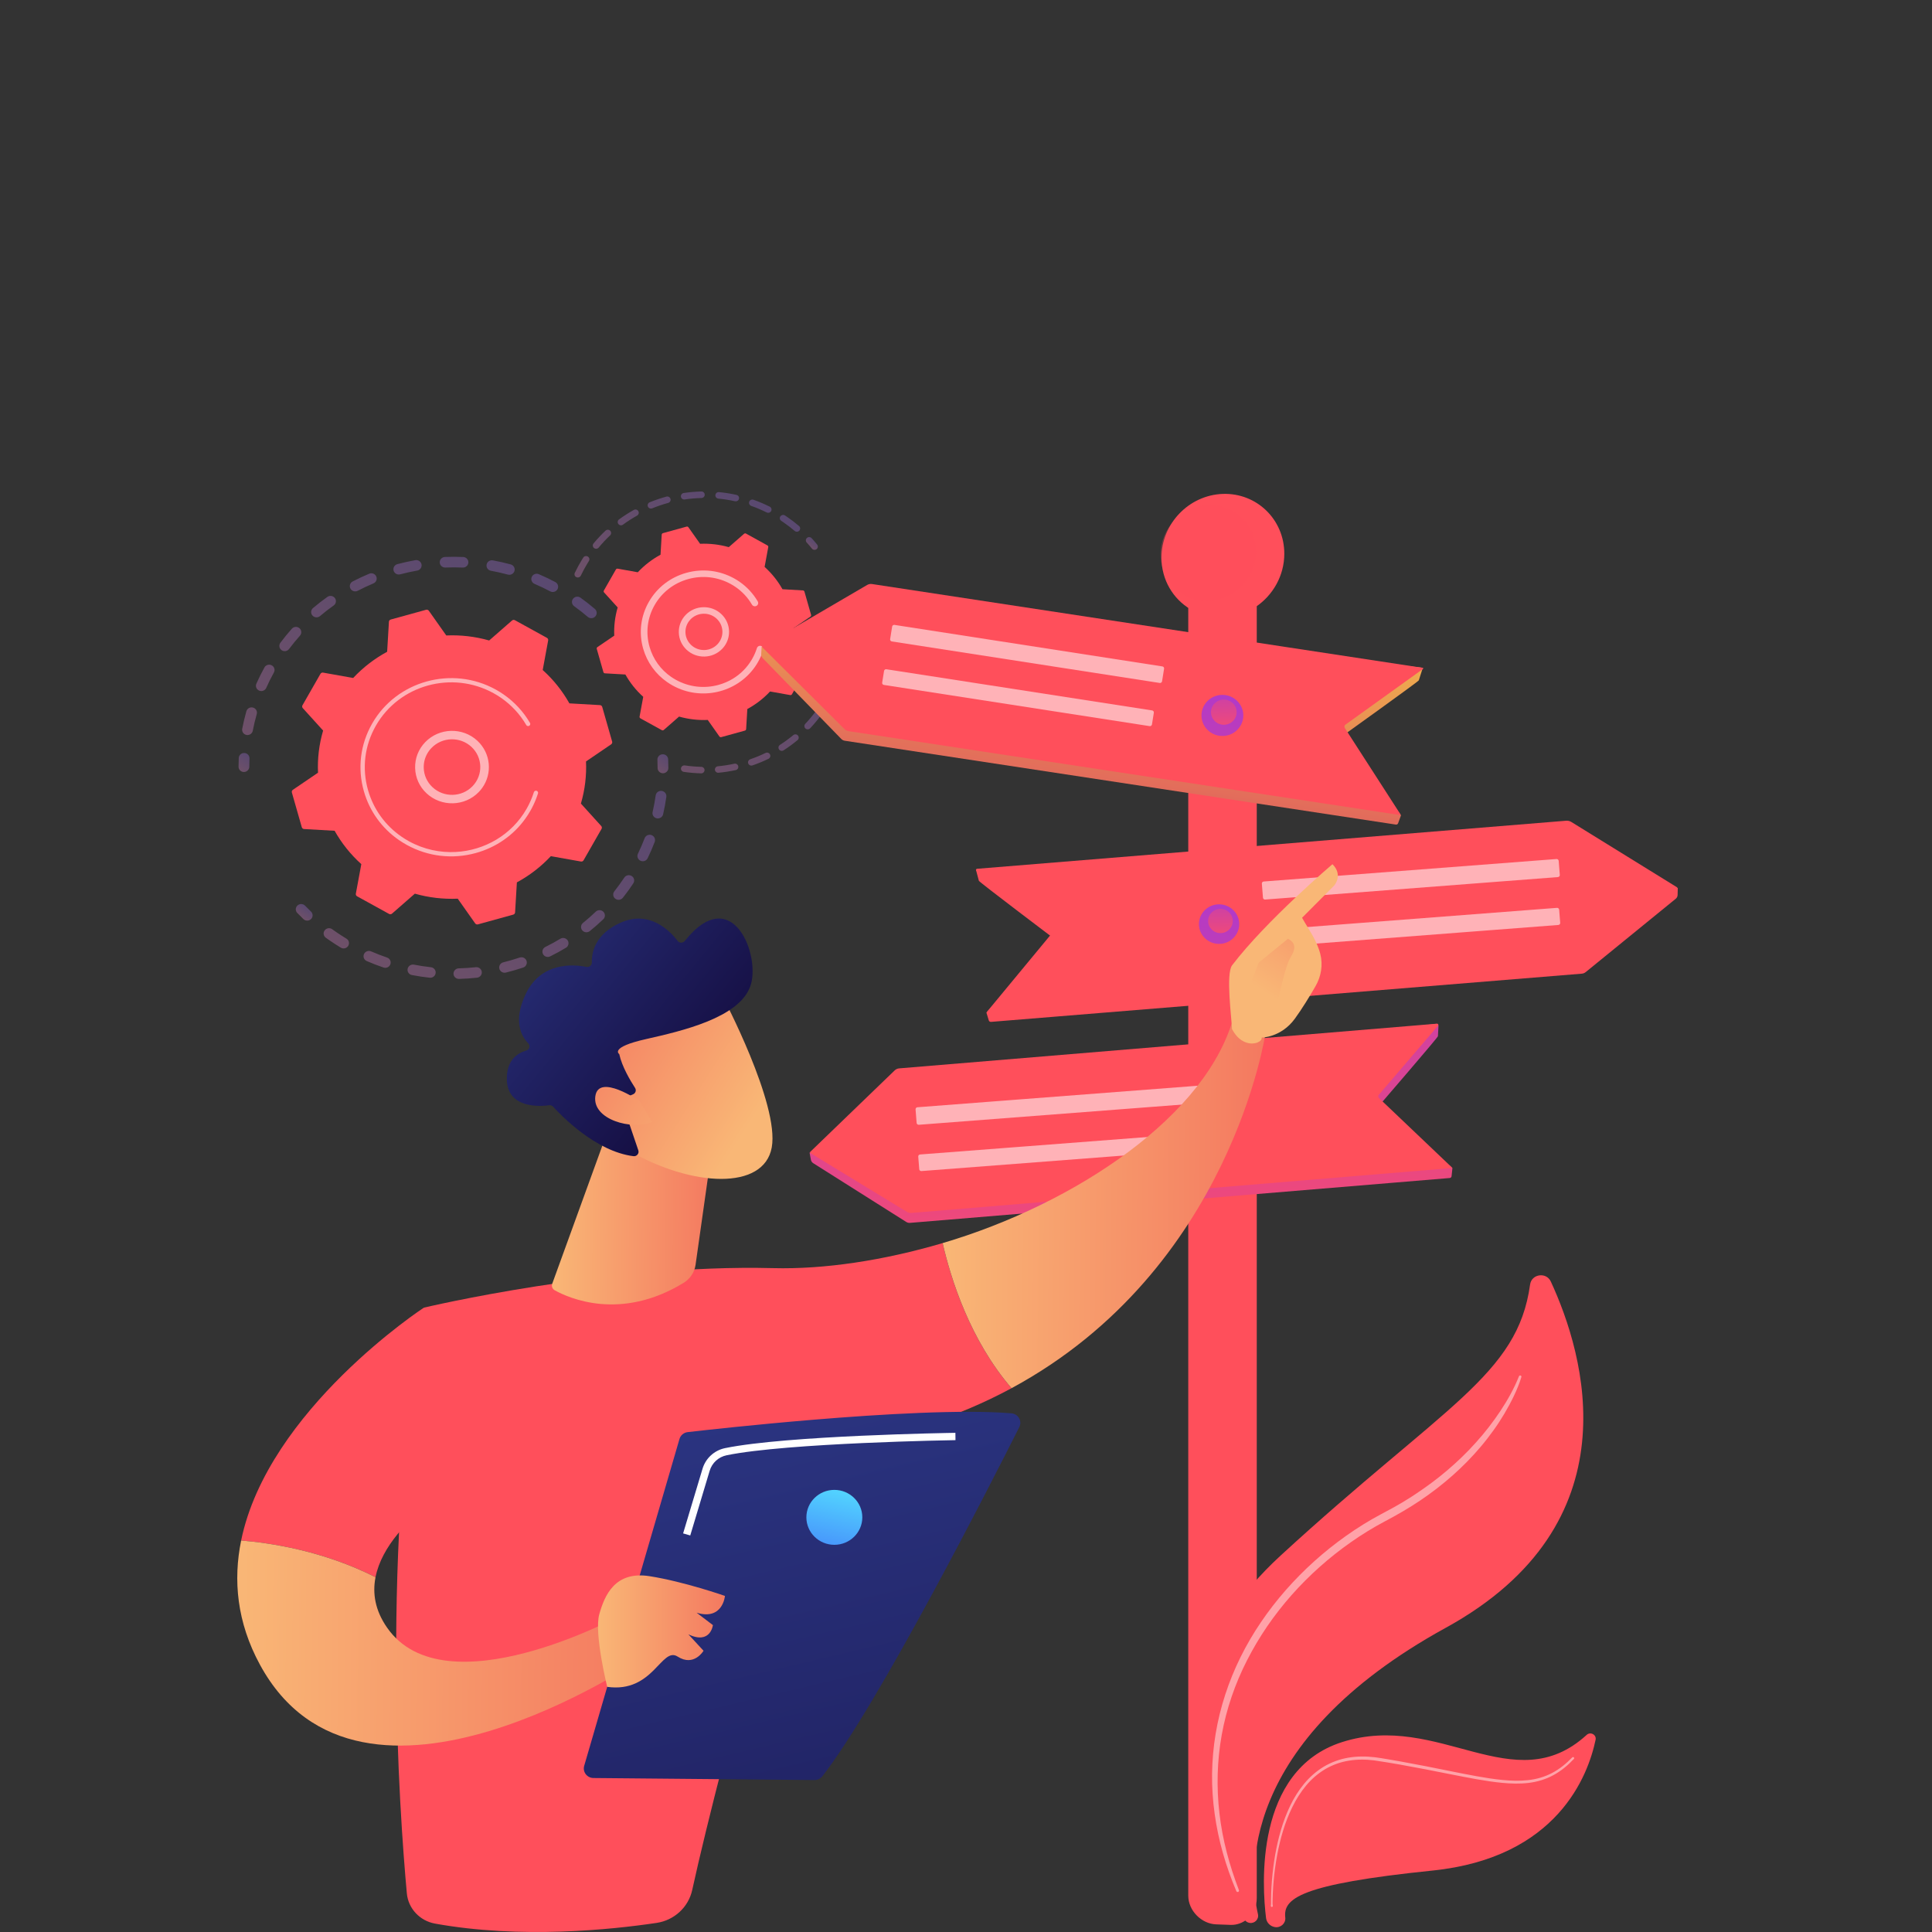 <svg width="114" height="114" viewBox="0 0 114 114" fill="none" xmlns="http://www.w3.org/2000/svg">
<rect x="0" y="0" width="114" height="114" fill="#333333" stroke="none"/>
<g clip-path="url(#clip0_1278_1641)">
<g opacity="0.3">
<path d="M35.13 36.37C35.015 36.5 34.814 36.513 34.682 36.4C34.425 36.18 34.155 35.968 33.879 35.77C33.739 35.669 33.707 35.477 33.806 35.339C33.807 35.337 33.809 35.335 33.81 35.334C33.913 35.195 34.112 35.165 34.253 35.267C34.544 35.475 34.829 35.699 35.099 35.93C35.222 36.036 35.243 36.215 35.151 36.344C35.144 36.353 35.137 36.362 35.13 36.37ZM32.466 34.894C32.164 34.734 31.854 34.586 31.541 34.452C31.381 34.384 31.307 34.2 31.377 34.042C31.447 33.884 31.633 33.812 31.794 33.88C32.123 34.021 32.45 34.177 32.767 34.345C32.922 34.427 32.979 34.616 32.896 34.768C32.89 34.779 32.883 34.789 32.876 34.799C32.785 34.926 32.609 34.97 32.466 34.894ZM29.967 33.905C29.638 33.816 29.301 33.739 28.965 33.678C28.793 33.646 28.68 33.483 28.712 33.314C28.744 33.145 28.91 33.033 29.082 33.065C29.436 33.129 29.791 33.21 30.137 33.304C30.306 33.35 30.404 33.522 30.358 33.688C30.348 33.723 30.332 33.756 30.312 33.784C30.237 33.889 30.1 33.941 29.967 33.905ZM27.306 33.49C26.965 33.475 26.618 33.474 26.277 33.488C26.102 33.495 25.954 33.361 25.947 33.189C25.94 33.017 26.077 32.872 26.252 32.865C26.611 32.85 26.975 32.851 27.334 32.867C27.509 32.874 27.645 33.02 27.637 33.192C27.634 33.254 27.613 33.31 27.58 33.357C27.52 33.442 27.419 33.495 27.306 33.49ZM24.617 33.668C24.282 33.727 23.944 33.802 23.614 33.889C23.444 33.934 23.27 33.836 23.224 33.669C23.179 33.503 23.279 33.332 23.448 33.287C23.796 33.195 24.151 33.117 24.504 33.054C24.677 33.023 24.842 33.136 24.873 33.305C24.889 33.391 24.867 33.474 24.82 33.54C24.774 33.605 24.703 33.653 24.617 33.668ZM22.035 34.425C21.721 34.556 21.409 34.703 21.107 34.86C20.952 34.94 20.76 34.882 20.678 34.73C20.596 34.578 20.655 34.389 20.81 34.309C21.127 34.144 21.456 33.99 21.787 33.852C21.948 33.784 22.135 33.858 22.203 34.017C22.248 34.12 22.232 34.233 22.17 34.318C22.138 34.364 22.092 34.402 22.035 34.425ZM14.545 43.367C14.373 43.335 14.26 43.172 14.292 43.003C14.359 42.656 14.441 42.308 14.538 41.967C14.585 41.801 14.761 41.704 14.929 41.751C15.098 41.797 15.197 41.969 15.15 42.135C15.058 42.458 14.979 42.789 14.916 43.118C14.907 43.163 14.889 43.205 14.864 43.24C14.794 43.337 14.672 43.391 14.545 43.367ZM19.69 35.726C19.413 35.922 19.142 36.133 18.884 36.352C18.751 36.464 18.55 36.45 18.436 36.319C18.321 36.189 18.337 35.993 18.469 35.88C18.741 35.649 19.027 35.427 19.318 35.22C19.46 35.12 19.658 35.151 19.761 35.29C19.843 35.401 19.84 35.546 19.764 35.652C19.744 35.68 19.719 35.705 19.69 35.726ZM15.292 40.75C15.131 40.681 15.058 40.498 15.128 40.34C15.272 40.016 15.432 39.695 15.603 39.384C15.686 39.232 15.88 39.176 16.034 39.259C16.188 39.341 16.245 39.53 16.162 39.681C15.999 39.977 15.847 40.282 15.71 40.589C15.701 40.609 15.691 40.627 15.678 40.644C15.593 40.763 15.432 40.811 15.292 40.75ZM17.7 37.508C17.475 37.76 17.259 38.025 17.056 38.295C16.952 38.434 16.754 38.464 16.613 38.362C16.473 38.261 16.442 38.07 16.541 37.931C16.542 37.93 16.543 37.928 16.545 37.926C16.758 37.641 16.986 37.362 17.222 37.097C17.338 36.968 17.538 36.954 17.67 37.068C17.793 37.174 17.813 37.353 17.721 37.481C17.714 37.49 17.707 37.499 17.7 37.508Z" fill="url(#paint0_linear_1278_1641)"/>
<path d="M14.652 45.42C14.688 45.369 14.709 45.308 14.71 45.242C14.71 45.081 14.715 44.918 14.722 44.757C14.73 44.584 14.595 44.438 14.419 44.431C14.244 44.423 14.095 44.556 14.088 44.728C14.08 44.898 14.075 45.07 14.075 45.239C14.074 45.411 14.215 45.552 14.391 45.553C14.498 45.553 14.594 45.5 14.652 45.42Z" fill="url(#paint1_linear_1278_1641)"/>
</g>
<g opacity="0.3">
<path d="M18.388 54.189C18.476 54.066 18.463 53.895 18.349 53.787C18.232 53.675 18.115 53.559 18.002 53.441C17.881 53.316 17.68 53.311 17.553 53.429C17.425 53.548 17.42 53.745 17.541 53.87C17.66 53.994 17.783 54.116 17.907 54.234C18.032 54.354 18.233 54.351 18.356 54.228C18.367 54.216 18.378 54.203 18.388 54.189Z" fill="url(#paint2_linear_1278_1641)"/>
<path d="M36.751 52.975C36.643 53.111 36.444 53.135 36.305 53.029C36.167 52.924 36.142 52.728 36.25 52.592C36.455 52.333 36.652 52.062 36.838 51.782C36.933 51.639 37.131 51.598 37.277 51.692C37.424 51.786 37.465 51.98 37.369 52.123C37.289 52.244 37.206 52.364 37.123 52.481C37.003 52.649 36.878 52.815 36.751 52.975ZM37.793 50.789C37.634 50.715 37.567 50.529 37.642 50.374C37.786 50.075 37.92 49.767 38.038 49.459C38.099 49.298 38.282 49.216 38.446 49.276C38.61 49.337 38.694 49.517 38.632 49.678C38.508 50.003 38.368 50.327 38.216 50.641C38.208 50.658 38.199 50.673 38.188 50.687C38.101 50.809 37.935 50.855 37.793 50.789ZM35.597 54.241C35.345 54.483 35.077 54.718 34.804 54.939C34.668 55.048 34.468 55.029 34.357 54.896C34.245 54.763 34.265 54.566 34.401 54.457C34.661 54.247 34.914 54.024 35.154 53.794C35.28 53.674 35.481 53.677 35.603 53.8C35.712 53.909 35.722 54.076 35.636 54.197C35.625 54.212 35.612 54.227 35.597 54.241ZM38.748 48.285C38.577 48.247 38.47 48.08 38.508 47.912C38.582 47.59 38.643 47.261 38.689 46.935C38.713 46.764 38.873 46.645 39.047 46.669C39.221 46.692 39.342 46.849 39.318 47.02C39.27 47.364 39.206 47.711 39.128 48.05C39.118 48.091 39.101 48.128 39.078 48.16C39.006 48.261 38.878 48.314 38.748 48.285ZM33.395 55.923C33.094 56.105 32.782 56.276 32.465 56.432C32.309 56.51 32.118 56.448 32.039 56.294C31.96 56.14 32.023 55.953 32.18 55.875C32.48 55.727 32.778 55.564 33.063 55.392C33.213 55.302 33.408 55.348 33.5 55.494C33.568 55.604 33.56 55.738 33.489 55.837C33.465 55.871 33.434 55.901 33.395 55.923ZM30.871 57.091C30.537 57.203 30.193 57.303 29.85 57.388C29.68 57.43 29.508 57.329 29.465 57.162C29.422 56.995 29.525 56.825 29.695 56.783C30.021 56.703 30.347 56.608 30.665 56.501C30.831 56.445 31.012 56.532 31.069 56.694C31.103 56.793 31.084 56.896 31.028 56.975C30.991 57.027 30.937 57.069 30.871 57.091ZM28.148 57.69C27.796 57.728 27.438 57.753 27.085 57.762C26.91 57.767 26.764 57.631 26.759 57.459C26.755 57.286 26.893 57.144 27.068 57.139C27.404 57.13 27.743 57.107 28.078 57.071C28.252 57.052 28.409 57.175 28.428 57.346C28.437 57.425 28.416 57.5 28.372 57.559C28.322 57.63 28.242 57.68 28.148 57.69ZM25.356 57.692C25.004 57.654 24.65 57.6 24.303 57.533C24.131 57.5 24.019 57.336 24.053 57.167C24.087 56.998 24.254 56.888 24.426 56.921C24.755 56.985 25.091 57.035 25.426 57.072C25.6 57.091 25.726 57.245 25.706 57.416C25.7 57.47 25.68 57.519 25.651 57.561C25.587 57.651 25.475 57.705 25.356 57.692ZM22.631 57.09C22.297 56.977 21.964 56.849 21.64 56.708C21.48 56.638 21.407 56.454 21.478 56.296C21.549 56.139 21.737 56.068 21.897 56.137C22.205 56.271 22.521 56.393 22.838 56.501C23.004 56.557 23.092 56.734 23.035 56.897C23.025 56.925 23.011 56.951 22.995 56.975C22.915 57.086 22.768 57.137 22.631 57.09ZM20.109 55.917C19.888 55.783 19.668 55.641 19.455 55.494C19.378 55.441 19.302 55.387 19.226 55.333C19.085 55.231 19.051 55.035 19.159 54.897C19.262 54.758 19.461 54.728 19.602 54.83C19.674 54.882 19.747 54.933 19.82 54.984C20.022 55.123 20.231 55.259 20.442 55.386C20.591 55.476 20.638 55.668 20.546 55.815C20.543 55.82 20.539 55.826 20.535 55.831C20.44 55.965 20.253 56.004 20.109 55.917Z" fill="url(#paint3_linear_1278_1641)"/>
<path d="M39.379 45.495C39.416 45.445 39.437 45.383 39.437 45.316C39.437 45.148 39.433 44.975 39.426 44.805C39.419 44.633 39.271 44.499 39.096 44.507C38.921 44.514 38.784 44.659 38.792 44.831C38.799 44.993 38.802 45.156 38.802 45.316C38.802 45.488 38.944 45.628 39.12 45.628C39.227 45.628 39.322 45.575 39.379 45.495Z" fill="url(#paint4_linear_1278_1641)"/>
</g>
<path d="M35.535 41.712C35.518 41.652 35.464 41.609 35.401 41.606L33.598 41.503C33.191 40.778 32.663 40.11 32.023 39.535L32.345 37.79C32.356 37.729 32.327 37.668 32.272 37.637L30.383 36.596C30.328 36.565 30.259 36.572 30.212 36.614L28.864 37.792C28.03 37.555 27.175 37.459 26.333 37.496L25.304 36.038C25.268 35.987 25.203 35.964 25.142 35.98L23.057 36.556C22.996 36.572 22.952 36.626 22.949 36.687L22.844 38.458C22.105 38.858 21.426 39.377 20.84 40.005L19.064 39.689C19.002 39.678 18.939 39.706 18.909 39.761L17.848 41.616C17.817 41.67 17.825 41.738 17.866 41.784L19.066 43.108C18.825 43.927 18.728 44.767 18.765 45.594L17.28 46.604C17.228 46.64 17.205 46.703 17.222 46.764L17.808 48.812C17.825 48.872 17.879 48.914 17.942 48.918L19.744 49.021C20.152 49.746 20.68 50.413 21.32 50.989L20.997 52.734C20.986 52.795 21.015 52.856 21.071 52.887L22.959 53.928C23.015 53.959 23.084 53.952 23.131 53.91L24.479 52.732C25.313 52.969 26.167 53.064 27.01 53.028L28.038 54.486C28.074 54.537 28.139 54.56 28.2 54.544L30.286 53.968C30.347 53.951 30.39 53.898 30.394 53.837L30.499 52.066C31.237 51.666 31.916 51.147 32.503 50.519L34.278 50.835C34.34 50.846 34.403 50.818 34.434 50.763L35.495 48.908C35.525 48.854 35.518 48.786 35.476 48.74L34.277 47.416C34.518 46.597 34.615 45.757 34.578 44.93L36.062 43.92C36.114 43.884 36.138 43.82 36.121 43.76L35.535 41.712Z" fill="#FF4F5B"/>
<path opacity="0.56" d="M28.251 46.734C27.425 47.59 26.044 47.625 25.173 46.814C24.751 46.421 24.51 45.89 24.495 45.319C24.479 44.748 24.691 44.205 25.091 43.791C25.918 42.935 27.298 42.899 28.169 43.71C28.962 44.449 29.064 45.638 28.454 46.491C28.393 46.575 28.326 46.657 28.251 46.734ZM25.003 45.306C25.014 45.744 25.199 46.151 25.523 46.452C26.191 47.074 27.249 47.047 27.883 46.39C28.516 45.734 28.488 44.694 27.82 44.072C27.152 43.45 26.093 43.478 25.46 44.134C25.403 44.193 25.35 44.256 25.303 44.322C25.099 44.608 24.993 44.95 25.003 45.306Z" fill="white"/>
<path opacity="0.56" d="M31.001 48.302C31.106 48.156 31.204 48.003 31.294 47.845C31.323 47.795 31.351 47.745 31.377 47.694C31.51 47.444 31.622 47.184 31.711 46.919C31.713 46.915 31.714 46.911 31.715 46.908C31.718 46.897 31.722 46.887 31.725 46.877C31.732 46.857 31.738 46.837 31.745 46.816C31.761 46.764 31.74 46.708 31.697 46.678C31.686 46.67 31.674 46.665 31.661 46.661C31.594 46.64 31.523 46.678 31.502 46.743C31.396 47.082 31.251 47.411 31.073 47.723C30.189 49.271 28.587 50.179 26.904 50.271C25.968 50.323 25.006 50.122 24.13 49.639C23.976 49.554 23.828 49.462 23.686 49.364C22.729 48.703 22.038 47.747 21.717 46.625C21.349 45.337 21.513 43.985 22.18 42.819C23.557 40.409 26.671 39.551 29.123 40.903C29.274 40.986 29.421 41.077 29.562 41.174C30.172 41.596 30.682 42.144 31.053 42.781C31.062 42.798 31.075 42.811 31.09 42.821C31.129 42.848 31.182 42.852 31.226 42.827C31.287 42.793 31.308 42.717 31.273 42.657C30.884 41.988 30.348 41.413 29.707 40.97C29.559 40.868 29.406 40.773 29.247 40.685C26.673 39.266 23.402 40.169 21.958 42.696C21.258 43.921 21.085 45.34 21.472 46.693C21.808 47.87 22.534 48.874 23.539 49.568C23.688 49.671 23.844 49.767 24.005 49.856C25.252 50.544 26.697 50.713 28.074 50.334C29.273 50.003 30.295 49.29 31.001 48.302Z" fill="white"/>
<g opacity="0.3">
<path d="M48.224 32.362C48.273 32.294 48.273 32.2 48.217 32.132C48.113 32.004 48.004 31.877 47.893 31.756C47.82 31.677 47.697 31.67 47.616 31.741C47.535 31.812 47.529 31.934 47.601 32.013C47.708 32.129 47.811 32.25 47.91 32.372C47.977 32.455 48.101 32.469 48.186 32.402C48.201 32.391 48.214 32.377 48.224 32.362Z" fill="url(#paint5_linear_1278_1641)"/>
<path d="M47.168 31.309C47.096 31.389 46.973 31.398 46.891 31.328C46.685 31.152 46.466 30.985 46.243 30.831C46.196 30.798 46.148 30.766 46.1 30.734C46.01 30.675 45.986 30.555 46.046 30.467C46.107 30.386 46.228 30.355 46.319 30.415C46.369 30.448 46.419 30.481 46.468 30.516C46.703 30.677 46.931 30.853 47.148 31.037C47.225 31.102 47.237 31.213 47.18 31.293C47.176 31.299 47.172 31.304 47.168 31.309ZM45.241 30.239C44.945 30.092 44.638 29.961 44.327 29.851C44.225 29.815 44.173 29.704 44.209 29.604C44.246 29.505 44.358 29.452 44.46 29.488C44.786 29.604 45.108 29.741 45.418 29.895C45.515 29.944 45.553 30.06 45.504 30.155C45.5 30.163 45.495 30.171 45.49 30.178C45.434 30.256 45.329 30.283 45.241 30.239ZM43.371 29.577C43.048 29.505 42.718 29.453 42.388 29.421C42.28 29.41 42.202 29.316 42.212 29.21C42.223 29.104 42.318 29.027 42.426 29.038C42.772 29.071 43.119 29.126 43.457 29.201C43.563 29.224 43.629 29.327 43.605 29.431C43.599 29.456 43.589 29.48 43.575 29.499C43.531 29.561 43.451 29.594 43.371 29.577ZM41.393 29.386C41.062 29.394 40.728 29.423 40.402 29.471C40.294 29.486 40.195 29.414 40.179 29.309C40.163 29.204 40.236 29.106 40.343 29.09C40.686 29.039 41.036 29.009 41.383 29C41.492 28.997 41.582 29.082 41.584 29.188C41.585 29.231 41.572 29.271 41.549 29.303C41.514 29.352 41.458 29.384 41.393 29.386ZM39.428 29.675C39.108 29.762 38.792 29.869 38.486 29.994C38.387 30.035 38.272 29.988 38.23 29.89C38.189 29.791 38.236 29.679 38.336 29.638C38.656 29.507 38.988 29.395 39.322 29.303C39.427 29.275 39.535 29.335 39.564 29.437C39.58 29.495 39.568 29.554 39.535 29.6C39.51 29.635 39.473 29.662 39.428 29.675ZM37.593 30.424C37.305 30.584 37.025 30.764 36.76 30.958C36.673 31.022 36.551 31.004 36.486 30.919C36.421 30.834 36.439 30.713 36.526 30.649C36.803 30.446 37.097 30.258 37.399 30.089C37.493 30.036 37.613 30.069 37.666 30.161C37.705 30.228 37.698 30.308 37.656 30.367C37.64 30.39 37.619 30.409 37.593 30.424ZM36.001 31.59C35.763 31.814 35.536 32.057 35.327 32.31C35.259 32.392 35.135 32.404 35.051 32.337C34.967 32.27 34.955 32.15 35.022 32.066C35.242 31.801 35.48 31.547 35.729 31.312C35.807 31.238 35.932 31.241 36.007 31.317C36.073 31.385 36.078 31.488 36.026 31.561C36.018 31.572 36.01 31.582 36.001 31.59ZM34.012 34.058C33.913 34.013 33.871 33.898 33.917 33.802C34.044 33.535 34.188 33.27 34.344 33.016C34.368 32.977 34.392 32.939 34.416 32.901C34.471 32.81 34.595 32.784 34.687 32.84C34.778 32.897 34.806 33.016 34.748 33.106C34.725 33.142 34.703 33.178 34.68 33.215C34.531 33.458 34.393 33.711 34.272 33.965C34.267 33.975 34.261 33.985 34.255 33.994C34.201 34.069 34.099 34.098 34.012 34.058Z" fill="url(#paint6_linear_1278_1641)"/>
</g>
<g opacity="0.3">
<path d="M48.453 42.194C48.253 42.466 48.035 42.728 47.803 42.974C47.73 43.052 47.605 43.057 47.526 42.984C47.446 42.912 47.443 42.79 47.515 42.712C47.736 42.478 47.944 42.227 48.136 41.968C48.199 41.882 48.321 41.862 48.409 41.925C48.496 41.986 48.517 42.105 48.455 42.191C48.454 42.192 48.454 42.193 48.453 42.194ZM48.737 41.417C48.642 41.366 48.608 41.248 48.661 41.156C48.818 40.876 48.96 40.583 49.083 40.287C49.124 40.189 49.238 40.141 49.338 40.181C49.439 40.221 49.487 40.333 49.446 40.432C49.318 40.743 49.169 41.049 49.004 41.342C49 41.348 48.996 41.354 48.992 41.36C48.935 41.439 48.826 41.465 48.737 41.417ZM47.061 43.671C46.799 43.888 46.522 44.091 46.238 44.274C46.147 44.332 46.025 44.307 45.966 44.218C45.907 44.13 45.932 44.01 46.023 43.952C46.294 43.777 46.559 43.583 46.808 43.377C46.89 43.308 47.014 43.318 47.084 43.4C47.143 43.468 47.145 43.565 47.095 43.635C47.085 43.648 47.074 43.66 47.061 43.671ZM49.533 39.611C49.428 39.584 49.366 39.478 49.394 39.375C49.479 39.066 49.545 38.749 49.59 38.433C49.606 38.328 49.705 38.254 49.812 38.269C49.919 38.284 49.994 38.381 49.979 38.486C49.931 38.819 49.862 39.151 49.773 39.475C49.767 39.498 49.757 39.518 49.744 39.536C49.698 39.6 49.614 39.633 49.533 39.611ZM45.346 44.774C45.041 44.922 44.722 45.053 44.4 45.164C44.298 45.199 44.186 45.146 44.15 45.046C44.114 44.946 44.168 44.836 44.27 44.801C44.577 44.695 44.881 44.57 45.173 44.428C45.27 44.381 45.387 44.42 45.435 44.516C45.468 44.581 45.46 44.656 45.42 44.712C45.402 44.737 45.377 44.759 45.346 44.774ZM43.413 45.44C43.079 45.512 42.738 45.565 42.398 45.597C42.291 45.608 42.195 45.53 42.185 45.425C42.174 45.319 42.253 45.224 42.361 45.214C42.684 45.184 43.01 45.133 43.329 45.064C43.434 45.041 43.539 45.107 43.562 45.211C43.574 45.266 43.562 45.32 43.531 45.363C43.504 45.401 43.462 45.43 43.413 45.44ZM41.372 45.633C41.03 45.624 40.686 45.595 40.349 45.546C40.241 45.531 40.167 45.433 40.183 45.328C40.199 45.223 40.299 45.15 40.406 45.165C40.727 45.212 41.056 45.24 41.382 45.248C41.49 45.251 41.576 45.339 41.573 45.445C41.572 45.485 41.559 45.521 41.537 45.551C41.501 45.602 41.44 45.635 41.372 45.633Z" fill="url(#paint7_linear_1278_1641)"/>
<path d="M50.025 37.579C50.047 37.549 50.06 37.512 50.061 37.472C50.064 37.307 50.062 37.141 50.055 36.979C50.05 36.873 49.959 36.79 49.851 36.795C49.743 36.8 49.659 36.889 49.663 36.995C49.67 37.15 49.672 37.308 49.669 37.465C49.667 37.571 49.753 37.659 49.862 37.661C49.929 37.662 49.989 37.63 50.025 37.579Z" fill="url(#paint8_linear_1278_1641)"/>
</g>
<path d="M47.467 34.909C47.456 34.869 47.42 34.84 47.377 34.838L46.171 34.768C45.898 34.283 45.545 33.837 45.117 33.451L45.332 32.284C45.34 32.243 45.32 32.202 45.283 32.182L44.02 31.485C43.983 31.464 43.937 31.469 43.905 31.497L43.003 32.285C42.445 32.127 41.873 32.063 41.31 32.087L40.621 31.112C40.597 31.077 40.554 31.062 40.513 31.073L39.117 31.459C39.077 31.47 39.048 31.505 39.045 31.547L38.975 32.732C38.48 33 38.026 33.347 37.634 33.767L36.446 33.555C36.404 33.548 36.362 33.567 36.342 33.603L35.632 34.845C35.611 34.881 35.616 34.926 35.644 34.957L36.447 35.843C36.286 36.391 36.221 36.953 36.245 37.507L35.252 38.183C35.217 38.206 35.201 38.249 35.213 38.289L35.605 39.66C35.616 39.7 35.652 39.728 35.694 39.731L36.901 39.8C37.173 40.285 37.527 40.732 37.955 41.117L37.739 42.284C37.732 42.325 37.752 42.366 37.788 42.387L39.052 43.084C39.089 43.104 39.135 43.099 39.167 43.072L40.069 42.283C40.627 42.441 41.199 42.505 41.762 42.481L42.45 43.457C42.474 43.491 42.518 43.506 42.559 43.495L43.955 43.11C43.995 43.099 44.024 43.063 44.027 43.022L44.097 41.837C44.592 41.569 45.046 41.222 45.438 40.802L46.626 41.014C46.668 41.021 46.71 41.002 46.73 40.965L47.44 39.724C47.461 39.688 47.456 39.643 47.428 39.612L46.625 38.726C46.786 38.178 46.851 37.616 46.827 37.062L47.82 36.386C47.855 36.363 47.87 36.32 47.859 36.28L47.467 34.909Z" fill="#FF4F5B"/>
<path opacity="0.56" d="M42.612 38.287C42.34 38.569 41.971 38.73 41.575 38.741C41.179 38.751 40.803 38.609 40.516 38.342C39.922 37.789 39.898 36.867 40.46 36.282C41.023 35.699 41.963 35.675 42.556 36.227C42.844 36.495 43.008 36.857 43.019 37.246C43.027 37.562 42.933 37.865 42.751 38.12C42.709 38.178 42.663 38.234 42.612 38.287ZM40.785 38.062C40.996 38.259 41.273 38.363 41.565 38.356C41.856 38.348 42.127 38.229 42.328 38.022C42.528 37.814 42.634 37.542 42.627 37.256C42.619 36.97 42.498 36.703 42.287 36.507C41.85 36.1 41.158 36.118 40.744 36.547C40.707 36.586 40.673 36.626 40.643 36.669C40.337 37.096 40.388 37.692 40.785 38.062Z" fill="white"/>
<path opacity="0.56" d="M44.526 39.378C44.598 39.278 44.664 39.175 44.726 39.066C44.849 38.851 44.951 38.623 45.027 38.388C45.03 38.378 45.033 38.367 45.037 38.356C45.062 38.275 45.03 38.189 44.962 38.142C44.946 38.131 44.927 38.122 44.907 38.115C44.803 38.084 44.694 38.142 44.662 38.243C44.593 38.462 44.499 38.676 44.384 38.877C44.378 38.888 44.371 38.899 44.365 38.91C44.088 39.384 43.702 39.772 43.24 40.051C42.99 40.202 42.717 40.321 42.427 40.404C42.425 40.405 42.423 40.405 42.42 40.406C42.413 40.408 42.406 40.41 42.399 40.412C41.55 40.646 40.659 40.542 39.89 40.118C39.79 40.063 39.694 40.004 39.602 39.94C38.983 39.512 38.535 38.893 38.327 38.167C38.089 37.333 38.196 36.458 38.627 35.703C39.059 34.948 39.764 34.403 40.613 34.168C41.462 33.934 42.353 34.039 43.122 34.463C43.22 34.517 43.315 34.575 43.406 34.638C43.801 34.911 44.131 35.266 44.371 35.678C44.386 35.704 44.406 35.725 44.429 35.74C44.489 35.782 44.57 35.788 44.639 35.75C44.733 35.697 44.766 35.58 44.712 35.487C44.443 35.026 44.074 34.629 43.632 34.323C43.53 34.253 43.424 34.187 43.314 34.127C42.454 33.653 41.457 33.536 40.507 33.798C39.557 34.06 38.768 34.669 38.286 35.514C37.803 36.359 37.684 37.338 37.95 38.272C38.183 39.084 38.683 39.776 39.376 40.255C39.479 40.326 39.587 40.393 39.698 40.454C41.363 41.372 43.451 40.882 44.526 39.378Z" fill="white"/>
<path d="M74.157 35.42V111.999C74.157 112.504 73.949 112.961 73.594 113.243C73.325 113.457 72.985 113.594 72.611 113.58L71.757 113.549C70.894 113.517 70.115 112.741 70.115 111.855V35.549L74.157 35.42Z" fill="#FF4F5B"/>
<path d="M75.782 32.672C75.782 33.964 75.114 35.121 74.107 35.802C73.54 36.185 72.867 36.417 72.146 36.438C71.789 36.448 71.442 36.407 71.116 36.319C70.871 36.253 70.636 36.161 70.415 36.046C70.359 36.016 70.304 35.986 70.249 35.953C69.219 35.344 68.535 34.218 68.535 32.91C68.535 30.902 70.149 29.217 72.146 29.144C74.151 29.072 75.782 30.65 75.782 32.672Z" fill="#FF4F5B"/>
<path opacity="0.3" d="M74.117 32.54C74.117 33.544 73.597 34.444 72.815 34.973C72.374 35.271 71.85 35.451 71.29 35.467C71.012 35.476 70.743 35.443 70.489 35.375C70.299 35.324 70.116 35.252 69.945 35.163C69.901 35.139 69.858 35.116 69.816 35.09C69.015 34.617 68.482 33.742 68.482 32.725C68.482 31.163 69.737 29.853 71.29 29.797C72.849 29.74 74.117 30.968 74.117 32.54Z" fill="#FF4F5B"/>
<path d="M44.941 38.156L45.251 38.314L51.131 34.773L79.927 38.954L83.955 39.406L83.718 40.145C83.685 40.224 79.103 43.504 79.103 43.504L82.669 48.102L82.498 48.575C82.478 48.631 82.422 48.665 82.365 48.656L78.662 48.093L49.849 43.709C49.769 43.697 49.694 43.658 49.637 43.599L45.003 38.835C44.943 38.773 44.911 38.686 44.916 38.597L44.941 38.156Z" fill="url(#paint9_linear_1278_1641)"/>
<path d="M51.456 34.462L83.955 39.407C83.985 39.411 83.994 39.451 83.969 39.469L79.389 42.76C79.327 42.804 79.31 42.891 79.352 42.955L82.627 48.036C82.643 48.062 82.622 48.095 82.593 48.09L50.074 43.143C49.981 43.129 49.896 43.085 49.828 43.019L44.982 38.197C44.962 38.176 44.966 38.142 44.992 38.127L51.163 34.519C51.252 34.466 51.356 34.446 51.456 34.462Z" fill="#FF4F5B"/>
<path d="M47.768 68.007L48.098 68.086L52.821 63.408L80.979 60.874L84.737 60.413C84.815 60.404 84.883 60.466 84.879 60.543L84.846 61.146C84.835 61.229 81.263 65.368 81.263 65.368L85.703 68.917L85.652 69.403C85.646 69.461 85.601 69.506 85.545 69.51L81.918 69.812L53.697 72.157C53.618 72.163 53.539 72.144 53.471 72.101L47.985 68.635C47.913 68.59 47.863 68.515 47.847 68.43L47.768 68.007Z" fill="url(#paint10_linear_1278_1641)"/>
<path d="M53.055 63.041L84.792 60.403C84.858 60.398 84.897 60.472 84.855 60.521L81.36 64.599C81.312 64.654 81.317 64.742 81.37 64.793L85.65 68.866C85.671 68.886 85.658 68.921 85.629 68.924L53.777 71.571C53.687 71.578 53.595 71.557 53.517 71.509L47.816 68.037C47.791 68.022 47.788 67.988 47.808 67.968L52.791 63.161C52.864 63.091 52.957 63.049 53.055 63.041Z" fill="#FF4F5B"/>
<path opacity="0.56" d="M71.904 65.011L54.216 66.369C54.15 66.374 54.092 66.325 54.087 66.261L54.024 65.462C54.019 65.397 54.068 65.34 54.133 65.335L71.822 63.977C71.888 63.972 71.946 64.021 71.951 64.085L72.014 64.885C72.02 64.949 71.97 65.006 71.904 65.011Z" fill="white"/>
<path opacity="0.56" d="M71.917 67.753L54.37 69.1C54.304 69.105 54.246 69.057 54.241 68.993L54.182 68.247C54.177 68.182 54.226 68.125 54.292 68.121L71.839 66.773C71.905 66.768 71.963 66.817 71.968 66.881L72.027 67.627C72.032 67.691 71.983 67.748 71.917 67.753Z" fill="white"/>
<path d="M99 52.383L98.658 52.517L92.73 48.748L61.88 51.073L57.584 51.313L57.76 51.974C57.787 52.052 62.368 55.516 62.368 55.516L58.203 59.744L58.344 60.21C58.361 60.266 58.417 60.302 58.478 60.297L62.448 59.973L93.332 57.453C93.419 57.447 93.501 57.414 93.566 57.36L98.876 53.035C98.946 52.978 98.987 52.897 98.989 52.811L99 52.383Z" fill="#FF4F5B"/>
<path d="M92.412 48.428L57.649 51.264C57.591 51.269 57.57 51.34 57.615 51.375L62.128 54.78C62.189 54.826 62.2 54.912 62.151 54.971L58.254 59.682C58.235 59.705 58.254 59.74 58.284 59.737L93.142 56.893C93.242 56.885 93.336 56.848 93.412 56.788L98.953 52.42C98.976 52.402 98.974 52.367 98.949 52.352L92.718 48.501C92.628 48.445 92.52 48.419 92.412 48.428Z" fill="#FF4F5B"/>
<path opacity="0.56" d="M91.928 51.753L74.651 53.079C74.586 53.084 74.528 53.036 74.523 52.971L74.457 52.14C74.452 52.075 74.501 52.019 74.567 52.014L91.843 50.687C91.909 50.682 91.967 50.731 91.972 50.795L92.038 51.627C92.043 51.691 91.994 51.748 91.928 51.753Z" fill="white"/>
<path opacity="0.56" d="M91.952 54.579L74.814 55.895C74.748 55.9 74.69 55.852 74.685 55.787L74.623 55.011C74.618 54.947 74.668 54.89 74.733 54.885L91.872 53.569C91.937 53.564 91.995 53.612 92 53.677L92.062 54.453C92.067 54.517 92.018 54.574 91.952 54.579Z" fill="white"/>
<path d="M72.129 43.428C72.81 43.428 73.363 42.885 73.363 42.215C73.363 41.546 72.81 41.003 72.129 41.003C71.447 41.003 70.894 41.546 70.894 42.215C70.894 42.885 71.447 43.428 72.129 43.428Z" fill="url(#paint11_linear_1278_1641)"/>
<path d="M72.213 42.766C72.631 42.766 72.97 42.433 72.97 42.022C72.97 41.611 72.631 41.278 72.213 41.278C71.795 41.278 71.456 41.611 71.456 42.022C71.456 42.433 71.795 42.766 72.213 42.766Z" fill="url(#paint12_linear_1278_1641)"/>
<path d="M71.933 55.696C72.589 55.696 73.121 55.173 73.121 54.528C73.121 53.884 72.589 53.361 71.933 53.361C71.276 53.361 70.744 53.884 70.744 54.528C70.744 55.173 71.276 55.696 71.933 55.696Z" fill="url(#paint13_linear_1278_1641)"/>
<path d="M72.014 55.059C72.417 55.059 72.743 54.738 72.743 54.343C72.743 53.947 72.417 53.626 72.014 53.626C71.611 53.626 71.285 53.947 71.285 54.343C71.285 54.738 71.611 55.059 72.014 55.059Z" fill="url(#paint14_linear_1278_1641)"/>
<path d="M72.006 66.786C72.688 66.786 73.241 66.243 73.241 65.573C73.241 64.903 72.688 64.36 72.006 64.36C71.324 64.36 70.772 64.903 70.772 65.573C70.772 66.243 71.324 66.786 72.006 66.786Z" fill="url(#paint15_linear_1278_1641)"/>
<path d="M72.091 66.124C72.509 66.124 72.849 65.791 72.849 65.38C72.849 64.969 72.509 64.635 72.091 64.635C71.672 64.635 71.333 64.969 71.333 65.38C71.333 65.791 71.672 66.124 72.091 66.124Z" fill="url(#paint16_linear_1278_1641)"/>
<path opacity="0.56" d="M68.432 40.299L52.622 37.849C52.558 37.839 52.513 37.778 52.523 37.715L52.642 36.97C52.653 36.907 52.714 36.863 52.779 36.873L68.589 39.323C68.654 39.333 68.699 39.393 68.688 39.457L68.569 40.201C68.559 40.265 68.497 40.309 68.432 40.299Z" fill="white"/>
<path opacity="0.56" d="M67.836 42.846L52.153 40.415C52.088 40.405 52.043 40.345 52.053 40.281L52.165 39.588C52.175 39.524 52.236 39.48 52.301 39.49L67.984 41.92C68.049 41.931 68.094 41.991 68.084 42.055L67.973 42.748C67.962 42.812 67.901 42.856 67.836 42.846Z" fill="white"/>
<path d="M45.625 74.828C35.837 74.578 25.011 77.16 25.011 77.16C22.433 91.13 23.567 106.933 24.006 111.719C24.088 112.615 24.771 113.343 25.672 113.505C30.73 114.418 36.063 113.864 38.746 113.463C39.79 113.307 40.625 112.533 40.846 111.519C42.619 103.413 47.684 85.53 47.684 85.53C52.473 84.992 56.426 83.673 59.688 81.912C57.24 79.07 56.108 75.474 55.622 73.35C52.151 74.374 48.644 74.906 45.625 74.828Z" fill="#FF4F5B"/>
<path d="M74.677 60.937C73.726 59.787 72.834 59.837 72.834 59.837C71.335 65.8 63.405 71.054 55.623 73.35C56.109 75.474 57.241 79.071 59.688 81.912C72.635 74.92 74.677 60.937 74.677 60.937Z" fill="url(#paint17_linear_1278_1641)"/>
<path d="M74.441 61.225C74.538 61.54 73.368 62.008 72.695 60.716C72.677 60.1 72.321 57.458 72.701 56.96C74.722 54.307 78.623 50.993 78.623 50.993C79.271 51.633 78.726 52.251 78.726 52.251L76.831 54.153C77.217 54.854 77.69 55.446 77.906 56.291C78.07 56.931 77.959 57.612 77.625 58.19C77.29 58.77 76.833 59.523 76.403 60.112C75.588 61.227 74.441 61.225 74.441 61.225Z" fill="url(#paint18_linear_1278_1641)"/>
<path d="M75.998 55.392L74.274 56.8L73.723 58.212L75.232 59.888C75.232 59.888 75.772 57.08 76.159 56.475C76.546 55.869 76.351 55.573 75.998 55.392Z" fill="url(#paint19_linear_1278_1641)"/>
<path d="M28.675 86.505L25.011 77.16C25.011 77.16 15.808 83.176 14.229 90.899C15.956 91.04 19.095 91.511 22.158 93.066C22.869 89.419 28.675 86.505 28.675 86.505Z" fill="#FF4F5B"/>
<path d="M36.58 95.34C36.58 95.34 26.259 100.943 22.843 96.044C22.133 95.027 21.971 94.022 22.158 93.066C19.095 91.511 15.956 91.04 14.229 90.899C13.754 93.227 13.969 95.71 15.34 98.23C21.301 109.189 37.914 97.839 37.914 97.839L36.58 95.34Z" fill="url(#paint20_linear_1278_1641)"/>
<path d="M35.786 66.93L32.585 75.748C32.532 75.894 32.592 76.057 32.729 76.133C33.574 76.602 36.62 77.963 40.328 75.702C40.714 75.467 40.979 75.079 41.042 74.637L42.125 66.989L35.786 66.93Z" fill="url(#paint21_linear_1278_1641)"/>
<path d="M42.642 58.8C42.642 58.8 46.001 65.156 45.538 67.706C45.074 70.257 40.837 70.034 37.156 67.924L34.636 61.072L42.642 58.8Z" fill="url(#paint22_linear_1278_1641)"/>
<path d="M37.353 64.572C37.504 64.508 37.561 64.328 37.472 64.192C37.202 63.778 36.697 62.935 36.54 62.199C36.54 62.199 35.928 61.806 38.113 61.314C40.298 60.822 43.556 60.057 44.257 58.241C44.941 56.471 43.234 51.986 40.407 55.52C40.299 55.655 40.091 55.656 39.986 55.519C39.534 54.929 38.343 53.703 36.664 54.424C35.094 55.099 34.907 56.222 34.923 56.79C34.928 56.957 34.775 57.085 34.608 57.053C33.819 56.897 31.923 56.752 31.019 58.655C30.274 60.223 30.74 61.119 31.167 61.559C31.306 61.701 31.242 61.933 31.05 61.989C30.529 62.14 29.854 62.567 29.909 63.763C29.986 65.416 31.869 65.289 32.405 65.218C32.493 65.207 32.581 65.237 32.64 65.302C33.094 65.806 35.143 67.945 37.381 68.222C37.574 68.245 37.727 68.059 37.665 67.877L36.722 65.1C36.679 64.972 36.743 64.831 36.87 64.777L37.353 64.572Z" fill="url(#paint23_linear_1278_1641)"/>
<path d="M37.738 64.969C37.738 64.969 35.319 63.305 35.128 64.685C34.937 66.066 37.301 66.708 38.48 66.203L37.738 64.969Z" fill="url(#paint24_linear_1278_1641)"/>
<path d="M34.471 104.194L40.093 84.909C40.157 84.69 40.347 84.53 40.577 84.504C41.596 84.387 44.547 84.059 47.956 83.776C52.061 83.435 56.828 83.159 59.677 83.394C60.082 83.427 60.326 83.848 60.146 84.206C58.526 87.425 51.863 100.52 48.526 104.809C48.415 104.951 48.244 105.034 48.062 105.033L35.018 104.914C34.638 104.91 34.366 104.552 34.471 104.194Z" fill="url(#paint25_linear_1278_1641)"/>
<path d="M35.829 99.535C35.829 99.535 35.046 96.371 35.362 95.249C35.678 94.127 36.29 92.684 38.33 93.005C40.37 93.325 42.777 94.169 42.777 94.169C42.777 94.169 42.655 95.631 41.105 95.16L42.066 95.891C42.066 95.891 41.929 97.061 40.619 96.436L41.513 97.405C41.513 97.405 40.951 98.366 39.987 97.75C39.024 97.133 38.562 99.916 35.829 99.535Z" fill="url(#paint26_linear_1278_1641)"/>
<path d="M47.581 89.533C47.581 90.428 48.32 91.154 49.231 91.154C50.142 91.154 50.882 90.429 50.882 89.533C50.882 88.638 50.142 87.912 49.231 87.912C48.32 87.912 47.581 88.638 47.581 89.533Z" fill="url(#paint27_linear_1278_1641)"/>
<path d="M40.729 90.602L41.874 86.788C42.014 86.319 42.398 85.968 42.874 85.87C46.462 85.135 56.282 84.978 56.38 84.977L56.374 84.546C55.969 84.552 46.413 84.705 42.785 85.448C42.15 85.578 41.639 86.045 41.453 86.666L40.308 90.48L40.729 90.602Z" fill="white"/>
<path d="M73.73 113.462C73.615 113.443 73.512 113.379 73.445 113.285C72.47 111.904 65.404 101.113 75.58 91.773C85.24 82.906 89.546 81.159 90.285 75.794C90.372 75.167 91.242 75.044 91.508 75.619C93.497 79.921 96.49 89.908 85.31 96.049C72.978 102.824 73.715 110.699 74.227 112.947C74.295 113.243 74.036 113.513 73.73 113.462Z" fill="#FF4F5B"/>
<path d="M75.225 113.71C74.95 113.664 74.739 113.449 74.705 113.177C74.476 111.333 73.99 104.451 79.195 102.793C84.924 100.968 89.328 106.293 93.624 102.369C93.85 102.162 94.212 102.36 94.15 102.657C93.71 104.764 91.9 109.618 84.524 110.375C76.63 111.185 75.716 112.043 75.839 113.147C75.877 113.487 75.568 113.767 75.225 113.71Z" fill="#FF4F5B"/>
<path opacity="0.47" d="M89.771 81.254C89.654 81.639 89.503 82.005 89.331 82.364C89.16 82.722 88.971 83.073 88.768 83.415C88.565 83.757 88.348 84.092 88.113 84.415C87.88 84.738 87.636 85.055 87.377 85.359C86.347 86.583 85.125 87.647 83.793 88.544C83.127 88.992 82.424 89.397 81.72 89.767C81.026 90.134 80.357 90.547 79.714 90.997C78.43 91.898 77.251 92.946 76.215 94.116C75.178 95.286 74.29 96.582 73.584 97.967C72.876 99.352 72.366 100.836 72.091 102.363C71.815 103.89 71.775 105.458 71.955 107.003C72.132 108.55 72.543 110.069 73.105 111.53C73.121 111.572 73.1 111.618 73.058 111.635C73.016 111.65 72.969 111.63 72.952 111.59C72.336 110.137 71.889 108.607 71.674 107.038C71.562 106.255 71.511 105.462 71.519 104.67C71.532 103.878 71.598 103.085 71.731 102.303C71.991 100.736 72.493 99.21 73.199 97.781C73.905 96.352 74.818 95.025 75.871 93.823C76.926 92.622 78.126 91.544 79.437 90.617C80.093 90.153 80.777 89.727 81.489 89.348L82.012 89.067C82.186 88.977 82.356 88.878 82.526 88.779L82.781 88.632L83.031 88.476L83.281 88.321L83.527 88.159C84.18 87.726 84.812 87.259 85.407 86.75C86.002 86.242 86.569 85.7 87.088 85.116C87.613 84.537 88.091 83.917 88.525 83.268C88.956 82.618 89.343 81.93 89.627 81.211L89.629 81.206C89.644 81.168 89.688 81.15 89.726 81.164C89.763 81.178 89.782 81.218 89.771 81.254Z" fill="white"/>
<path opacity="0.47" d="M74.987 112.453C75 112.389 74.998 112.326 74.998 112.263L74.999 112.074C75 111.949 75.004 111.823 75.008 111.697C75.017 111.446 75.032 111.195 75.053 110.944C75.094 110.442 75.156 109.942 75.243 109.446C75.419 108.454 75.686 107.47 76.127 106.554C76.347 106.096 76.617 105.658 76.943 105.262C77.268 104.866 77.66 104.518 78.104 104.249C78.55 103.983 79.048 103.8 79.562 103.714C79.819 103.671 80.079 103.646 80.339 103.645C80.599 103.64 80.858 103.658 81.116 103.687C81.375 103.719 81.624 103.763 81.877 103.805L82.633 103.936C83.136 104.026 83.638 104.121 84.139 104.219C85.142 104.415 86.141 104.629 87.144 104.81C87.645 104.899 88.148 104.98 88.652 105.029C89.156 105.078 89.664 105.095 90.163 105.039C90.662 104.986 91.15 104.847 91.591 104.612C92.033 104.38 92.424 104.058 92.771 103.698C92.797 103.672 92.839 103.671 92.866 103.695C92.893 103.72 92.894 103.762 92.869 103.788C92.519 104.16 92.121 104.496 91.664 104.743C91.208 104.993 90.699 105.144 90.183 105.204C89.666 105.265 89.147 105.247 88.635 105.199C88.123 105.15 87.616 105.071 87.112 104.982C86.104 104.803 85.105 104.591 84.103 104.399C83.103 104.207 82.095 104.021 81.092 103.875C80.843 103.845 80.591 103.825 80.341 103.829C80.09 103.828 79.84 103.85 79.593 103.89C79.099 103.968 78.622 104.14 78.193 104.392C77.766 104.647 77.385 104.978 77.067 105.361C76.748 105.743 76.482 106.169 76.262 106.616C75.819 107.512 75.544 108.483 75.36 109.465C75.269 109.957 75.202 110.453 75.156 110.951C75.133 111.201 75.116 111.45 75.104 111.7C75.099 111.825 75.094 111.95 75.091 112.075L75.088 112.263C75.088 112.325 75.086 112.388 75.102 112.449C75.11 112.48 75.091 112.511 75.06 112.519C75.028 112.527 74.997 112.508 74.989 112.478C74.986 112.47 74.986 112.461 74.987 112.453Z" fill="white"/>
</g>
<defs>
<linearGradient id="paint0_linear_1278_1641" x1="29.521" y1="32" x2="19.359" y2="46.724" gradientUnits="userSpaceOnUse">
<stop stop-color="#B37CFF"/>
<stop offset="1" stop-color="#F895E7"/>
</linearGradient>
<linearGradient id="paint1_linear_1278_1641" x1="14.702" y1="44.566" x2="14.109" y2="45.426" gradientUnits="userSpaceOnUse">
<stop stop-color="#B37CFF"/>
<stop offset="1" stop-color="#F895E7"/>
</linearGradient>
<linearGradient id="paint2_linear_1278_1641" x1="18.158" y1="53.541" x2="17.751" y2="54.131" gradientUnits="userSpaceOnUse">
<stop stop-color="#B37CFF"/>
<stop offset="1" stop-color="#F895E7"/>
</linearGradient>
<linearGradient id="paint3_linear_1278_1641" x1="35.128" y1="43.921" x2="24.661" y2="59.087" gradientUnits="userSpaceOnUse">
<stop stop-color="#B37CFF"/>
<stop offset="1" stop-color="#F895E7"/>
</linearGradient>
<linearGradient id="paint4_linear_1278_1641" x1="39.414" y1="44.648" x2="38.828" y2="45.496" gradientUnits="userSpaceOnUse">
<stop stop-color="#B37CFF"/>
<stop offset="1" stop-color="#F895E7"/>
</linearGradient>
<linearGradient id="paint5_linear_1278_1641" x1="48.054" y1="31.86" x2="47.764" y2="32.28" gradientUnits="userSpaceOnUse">
<stop stop-color="#B37CFF"/>
<stop offset="1" stop-color="#F895E7"/>
</linearGradient>
<linearGradient id="paint6_linear_1278_1641" x1="43.429" y1="28.418" x2="37.753" y2="36.644" gradientUnits="userSpaceOnUse">
<stop stop-color="#B37CFF"/>
<stop offset="1" stop-color="#F895E7"/>
</linearGradient>
<linearGradient id="paint7_linear_1278_1641" x1="48.768" y1="37.523" x2="42.289" y2="46.911" gradientUnits="userSpaceOnUse">
<stop stop-color="#B37CFF"/>
<stop offset="1" stop-color="#F895E7"/>
</linearGradient>
<linearGradient id="paint8_linear_1278_1641" x1="50.089" y1="36.91" x2="49.646" y2="37.553" gradientUnits="userSpaceOnUse">
<stop stop-color="#B37CFF"/>
<stop offset="1" stop-color="#F895E7"/>
</linearGradient>
<linearGradient id="paint9_linear_1278_1641" x1="66.179" y1="26.433" x2="62.671" y2="52.682" gradientUnits="userSpaceOnUse">
<stop stop-color="#FDF53F"/>
<stop offset="1" stop-color="#D93C65"/>
</linearGradient>
<linearGradient id="paint10_linear_1278_1641" x1="65.418" y1="48.102" x2="66.846" y2="71.753" gradientUnits="userSpaceOnUse">
<stop stop-color="#A737D5"/>
<stop offset="1" stop-color="#EF497A"/>
</linearGradient>
<linearGradient id="paint11_linear_1278_1641" x1="72.912" y1="38.671" x2="69.442" y2="54.952" gradientUnits="userSpaceOnUse">
<stop stop-color="#A737D5"/>
<stop offset="1" stop-color="#EF497A"/>
</linearGradient>
<linearGradient id="paint12_linear_1278_1641" x1="72.151" y1="39.248" x2="72.228" y2="42.825" gradientUnits="userSpaceOnUse">
<stop stop-color="#A737D5"/>
<stop offset="1" stop-color="#EF497A"/>
</linearGradient>
<linearGradient id="paint13_linear_1278_1641" x1="72.687" y1="51.115" x2="69.345" y2="66.797" gradientUnits="userSpaceOnUse">
<stop stop-color="#A737D5"/>
<stop offset="1" stop-color="#EF497A"/>
</linearGradient>
<linearGradient id="paint14_linear_1278_1641" x1="71.954" y1="51.67" x2="72.029" y2="55.115" gradientUnits="userSpaceOnUse">
<stop stop-color="#A737D5"/>
<stop offset="1" stop-color="#EF497A"/>
</linearGradient>
<linearGradient id="paint15_linear_1278_1641" x1="72.79" y1="62.026" x2="69.318" y2="78.317" gradientUnits="userSpaceOnUse">
<stop stop-color="#A737D5"/>
<stop offset="1" stop-color="#EF497A"/>
</linearGradient>
<linearGradient id="paint16_linear_1278_1641" x1="72.029" y1="62.603" x2="72.106" y2="66.183" gradientUnits="userSpaceOnUse">
<stop stop-color="#A737D5"/>
<stop offset="1" stop-color="#EF497A"/>
</linearGradient>
<linearGradient id="paint17_linear_1278_1641" x1="55.647" y1="70.775" x2="74.58" y2="70.958" gradientUnits="userSpaceOnUse">
<stop stop-color="#F9B776"/>
<stop offset="1" stop-color="#F47960"/>
</linearGradient>
<linearGradient id="paint18_linear_1278_1641" x1="70.391" y1="67.973" x2="57.795" y2="96.414" gradientUnits="userSpaceOnUse">
<stop stop-color="#F9B776"/>
<stop offset="1" stop-color="#F47960"/>
</linearGradient>
<linearGradient id="paint19_linear_1278_1641" x1="74.609" y1="58.556" x2="79.855" y2="50.514" gradientUnits="userSpaceOnUse">
<stop stop-color="#F9B776"/>
<stop offset="1" stop-color="#F47960"/>
</linearGradient>
<linearGradient id="paint20_linear_1278_1641" x1="13.963" y1="96.904" x2="37.921" y2="97.136" gradientUnits="userSpaceOnUse">
<stop stop-color="#F9B776"/>
<stop offset="1" stop-color="#F47960"/>
</linearGradient>
<linearGradient id="paint21_linear_1278_1641" x1="32.604" y1="71.918" x2="42.077" y2="72.01" gradientUnits="userSpaceOnUse">
<stop stop-color="#F9B776"/>
<stop offset="1" stop-color="#F47960"/>
</linearGradient>
<linearGradient id="paint22_linear_1278_1641" x1="44.387" y1="66.109" x2="34.137" y2="59.607" gradientUnits="userSpaceOnUse">
<stop stop-color="#F9B776"/>
<stop offset="1" stop-color="#F47960"/>
</linearGradient>
<linearGradient id="paint23_linear_1278_1641" x1="28.583" y1="53.143" x2="41.748" y2="63.938" gradientUnits="userSpaceOnUse">
<stop stop-color="#2B3582"/>
<stop offset="1" stop-color="#150E42"/>
</linearGradient>
<linearGradient id="paint24_linear_1278_1641" x1="41.629" y1="68.41" x2="32.407" y2="62.56" gradientUnits="userSpaceOnUse">
<stop stop-color="#F9B776"/>
<stop offset="1" stop-color="#F47960"/>
</linearGradient>
<linearGradient id="paint25_linear_1278_1641" x1="44.346" y1="81.951" x2="57.125" y2="136.161" gradientUnits="userSpaceOnUse">
<stop stop-color="#2B3582"/>
<stop offset="1" stop-color="#150E42"/>
</linearGradient>
<linearGradient id="paint26_linear_1278_1641" x1="35.287" y1="96.265" x2="42.777" y2="96.265" gradientUnits="userSpaceOnUse">
<stop stop-color="#F9B776"/>
<stop offset="1" stop-color="#F47960"/>
</linearGradient>
<linearGradient id="paint27_linear_1278_1641" x1="49.674" y1="87.722" x2="47.764" y2="95.823" gradientUnits="userSpaceOnUse">
<stop stop-color="#53D8FF"/>
<stop offset="1" stop-color="#3840F7"/>
</linearGradient>
<clipPath id="clip0_1278_1641">
<rect width="114" height="114" fill="white"/>
</clipPath>
</defs>
</svg>

